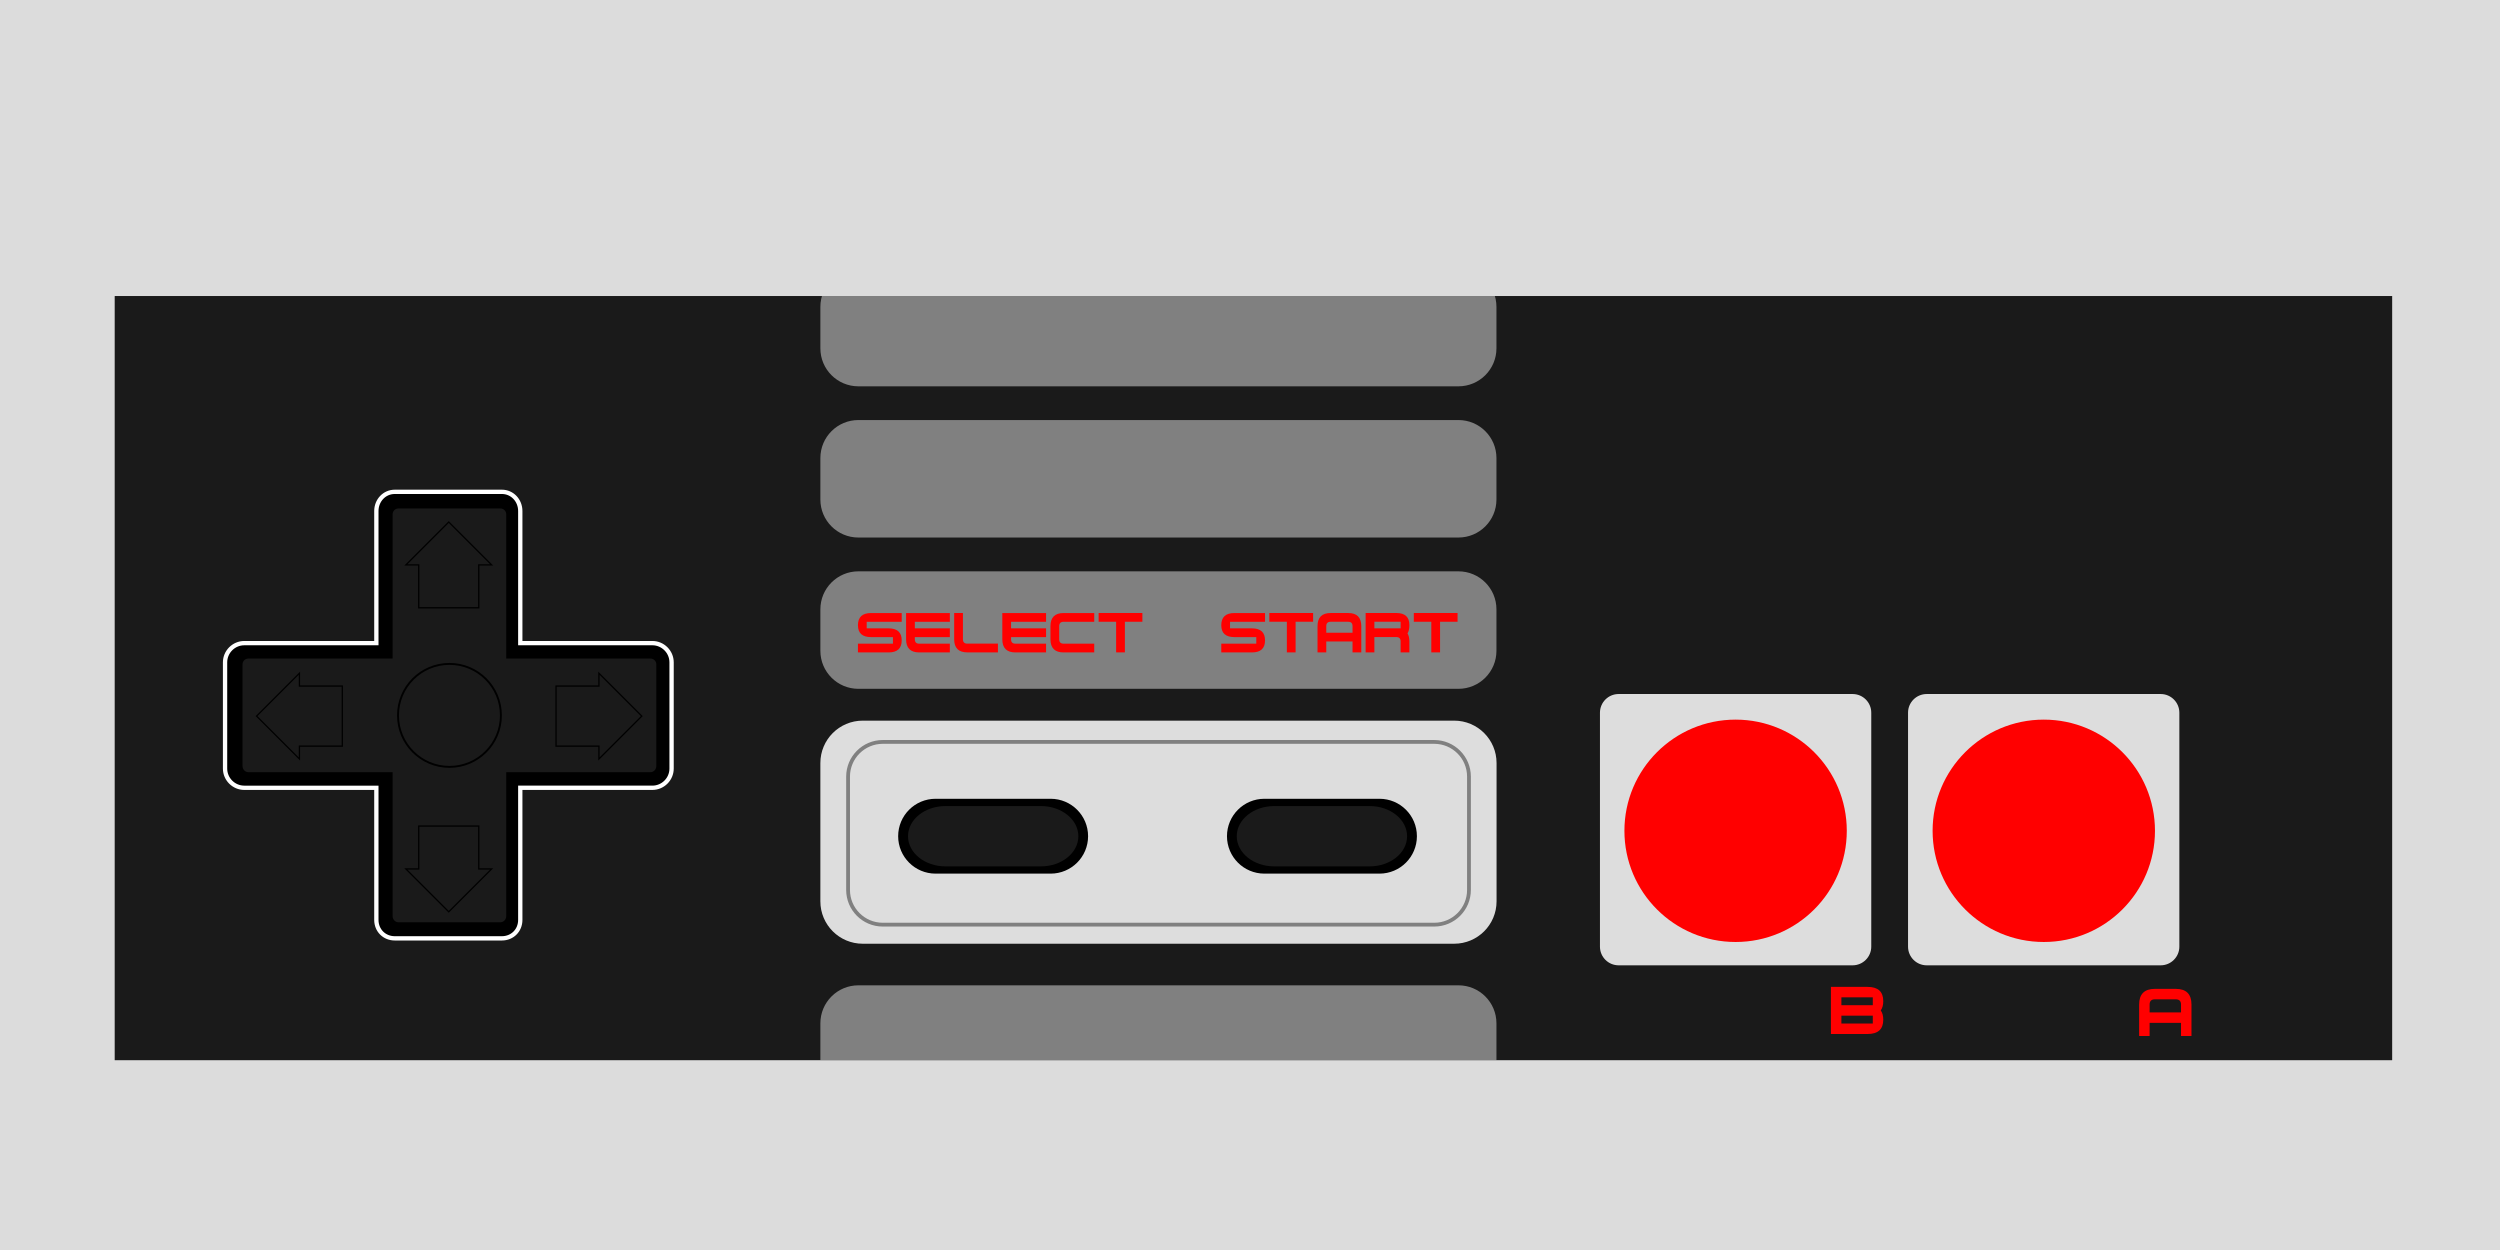 <?xml version="1.0" encoding="utf-8"?>
<!-- Generator: Adobe Illustrator 16.0.0, SVG Export Plug-In . SVG Version: 6.00 Build 0)  -->
<!DOCTYPE svg PUBLIC "-//W3C//DTD SVG 1.1//EN" "http://www.w3.org/Graphics/SVG/1.1/DTD/svg11.dtd">
<svg version="1.1" id="Layer_1" xmlns="http://www.w3.org/2000/svg" xmlns:xlink="http://www.w3.org/1999/xlink" x="0px" y="0px"
	 width="960px" height="480px" viewBox="0 0 960 480" enable-background="new 0 0 960 480" xml:space="preserve">
<rect fill="#DCDCDC" width="960" height="480"/>
<g>
	<rect id="rect11983" x="43.98" y="113.675" fill="#1A1A1A" width="874.646" height="293.563"/>
	<path id="rect12203" fill="#808080" d="M329.617,103.235h230.422c8.06,0,14.596,6.534,14.596,14.595v15.925
		c0,8.061-6.536,14.595-14.596,14.595H329.617c-8.06,0-14.595-6.534-14.595-14.595v-15.925
		C315.022,109.77,321.557,103.235,329.617,103.235z"/>
	<path id="rect13178" fill="#808080" d="M329.617,378.361h230.422c8.06,0,14.596,6.535,14.596,14.596v15.925
		c0,8.062-6.536,14.596-14.596,14.596H329.617c-8.06,0-14.595-6.534-14.595-14.596v-15.925
		C315.022,384.896,321.557,378.361,329.617,378.361z"/>
	<path id="rect11976" fill="#DCDCDC" d="M32.256,50.608c-6.777,0-12.255,5.478-12.255,12.254v354.2
		c0,6.776,5.479,12.255,12.255,12.253h895.789c6.776,0,11.955-5.477,11.955-12.253v-354.2c0-6.776-5.179-12.254-11.955-12.254
		H32.256L32.256,50.608z M43.913,113.675H918.79v293.513H43.913V113.675L43.913,113.675z"/>
	<path id="rect2235" stroke="#FFFFFF" stroke-width="1.652" stroke-linecap="round" d="M151.606,188.863
		c-4.037,0-7.085,3.331-7.085,7.369v50.73h-50.73c-4.038,0-7.37,3.332-7.37,7.369v40.812c0,4.037,3.332,7.367,7.37,7.367h50.73
		v50.731c0,4.037,3.048,7.086,7.085,7.086h41.095c4.037,0,7.085-3.048,7.085-7.086V302.51h50.731c4.037,0,7.369-3.33,7.369-7.367
		v-40.812c0-4.037-3.331-7.369-7.369-7.369h-50.731v-50.73c0-4.038-3.048-7.369-7.085-7.369H151.606z"/>
	<path id="rect3757" fill="#1A1A1A" d="M153.023,195.251c-1.277,0-2.264,0.987-2.264,2.265v55.368H95.391
		c-1.277,0-2.264,0.986-2.264,2.264v39.007c0,1.277,0.987,2.366,2.264,2.366h55.368v55.267c0,1.276,0.987,2.367,2.264,2.367h39.108
		c1.277,0,2.264-1.091,2.264-2.367v-55.267h55.368c1.277,0,2.265-1.089,2.265-2.366v-39.007c0-1.277-0.987-2.264-2.265-2.264
		h-55.368v-55.368c0-1.277-0.986-2.265-2.264-2.265H153.023z"/>
	<path id="rect11986" fill="#808080" d="M329.617,161.297h230.422c8.06,0,14.596,6.534,14.596,14.595v15.926
		c0,8.06-6.536,14.595-14.596,14.595H329.617c-8.06,0-14.595-6.535-14.595-14.595v-15.926
		C315.022,167.832,321.557,161.297,329.617,161.297z"/>
	<g id="g12011" transform="matrix(2.904,0,0,2.904,-597.295,-994.373)">
		<path id="rect11997" fill="#DDDDDD" d="M419.715,434.186h30.935c1.364,0,2.47,1.106,2.47,2.47v30.935
			c0,1.364-1.106,2.47-2.47,2.47h-30.935c-1.365,0-2.471-1.106-2.471-2.47v-30.935C417.245,435.292,418.35,434.186,419.715,434.186z
			"/>
		<path id="path12001" fill="#FF0000" d="M449.883,452.274c0,8.12-6.583,14.702-14.702,14.702c-8.12,0-14.702-6.583-14.702-14.702
			s6.582-14.702,14.702-14.702C443.3,437.572,449.883,444.154,449.883,452.274z"/>
	</g>
	<g id="g12007" transform="matrix(2.904,0,0,2.904,-597.295,-994.373)">
		<path id="rect12003" fill="#DDDDDD" d="M460.454,434.186h30.935c1.364,0,2.47,1.106,2.47,2.47v30.935
			c0,1.364-1.106,2.47-2.47,2.47h-30.935c-1.365,0-2.471-1.106-2.471-2.47v-30.935C457.983,435.292,459.089,434.186,460.454,434.186
			z"/>
		<path id="path12005" fill="#FF0000" d="M490.635,452.274c0,8.12-6.583,14.702-14.702,14.702c-8.12,0-14.702-6.583-14.702-14.702
			s6.582-14.702,14.702-14.702C484.053,437.572,490.635,444.154,490.635,452.274z"/>
	</g>
	<path id="rect12205" fill="#808080" d="M329.617,219.392h230.422c8.06,0,14.596,6.534,14.596,14.595v15.925
		c0,8.061-6.536,14.596-14.596,14.596H329.617c-8.06,0-14.595-6.535-14.595-14.596v-15.925
		C315.022,225.926,321.557,219.392,329.617,219.392z"/>
	<path id="rect12199" fill="#DDDDDD" d="M331.289,276.728h227.124c8.984,0,16.266,7.283,16.266,16.268v53.129
		c0,8.984-7.281,16.268-16.266,16.268H331.289c-8.984,0-16.267-7.283-16.267-16.268v-53.129
		C315.022,284.012,322.305,276.728,331.289,276.728z"/>
	<path id="rect12207" fill="none" stroke="#808080" stroke-width="1.458" stroke-linecap="round" d="M338.985,284.896h211.774
		c7.36,0,13.326,5.967,13.326,13.325v43.521c0,7.359-5.966,13.324-13.326,13.324H338.985c-7.359,0-13.325-5.965-13.325-13.324
		v-43.521C325.66,290.863,331.625,284.896,338.985,284.896z"/>
	<path id="rect4247" d="M359.264,306.73h44.188c7.938,0,14.371,6.435,14.371,14.372l0,0c0,7.937-6.434,14.371-14.371,14.371h-44.188
		c-7.937,0-14.371-6.435-14.371-14.371l0,0C344.893,313.165,351.327,306.73,359.264,306.73z"/>
	<path id="rect5332" d="M485.531,306.73h44.188c7.939,0,14.372,6.435,14.372,14.372l0,0c0,7.937-6.433,14.371-14.372,14.371h-44.188
		c-7.938,0-14.372-6.435-14.372-14.371l0,0C471.16,313.165,477.594,306.73,485.531,306.73z"/>
	<g id="text2887">
		<path id="path2921" fill="#FF0000" d="M329.45,250.533h11.763c3.361,0,5.041-1.541,5.041-4.623c0-3.08-1.68-4.621-5.041-4.621
			h-8.402v-2.519h13.443v-3.361h-11.763c-3.361,0-5.041,1.562-5.041,4.688c0,3.037,1.68,4.554,5.041,4.554h8.402v2.521H329.45
			V250.533z"/>
		<path id="path2923" fill="#FF0000" d="M364.741,250.533h-11.763c-3.36,0-5.041-1.681-5.041-5.043v-10.082h16.804v3.36h-13.443
			v2.52h13.443v3.36h-13.443v0.841c0,1.12,0.56,1.682,1.68,1.682h11.763V250.533z"/>
		<path id="path2925" fill="#FF0000" d="M366.4,235.389v10.083c0,3.36,1.68,5.041,5.041,5.041h11.764v-3.36h-11.764
			c-1.12,0-1.68-0.561-1.68-1.681v-10.083H366.4z"/>
		<path id="path2927" fill="#FF0000" d="M401.691,250.533h-11.763c-3.361,0-5.041-1.681-5.041-5.043v-10.082h16.804v3.36h-13.443
			v2.52h13.443v3.36h-13.443v0.841c0,1.12,0.561,1.682,1.68,1.682h11.763V250.533z"/>
		<path id="path2929" fill="#FF0000" d="M420.182,250.533h-11.763c-3.361,0-5.042-1.681-5.042-5.043v-5.041
			c0-3.36,1.681-5.041,5.042-5.041h11.763v3.36h-11.763c-1.121,0-1.681,0.56-1.681,1.68v5.041c0,1.12,0.56,1.682,1.681,1.682h11.763
			V250.533z"/>
		<path id="path2931" fill="#FF0000" d="M421.871,235.389h16.805v3.361h-6.722v11.763h-3.36V238.75h-6.722V235.389z"/>
	</g>
	<g id="text2891">
		<path id="path2934" fill="#FF0000" d="M468.97,250.533h11.763c3.361,0,5.038-1.541,5.038-4.623c0-3.08-1.677-4.621-5.038-4.621
			h-8.403v-2.519h13.441v-3.361h-11.76c-3.361,0-5.041,1.562-5.041,4.688c0,3.036,1.68,4.553,5.041,4.553h8.402v2.521H468.97
			V250.533z"/>
		<path id="path2936" fill="#FF0000" d="M487.428,235.389h16.806v3.361h-6.721v11.763h-3.361V238.75h-6.724V235.389z"/>
		<path id="path2938" fill="#FF0000" d="M519.372,242.961v-2.521c0-1.122-0.561-1.682-1.68-1.682h-6.721
			c-1.121,0-1.683,0.56-1.683,1.682v2.521H519.372z M509.289,246.321v4.201h-3.358V240.44c0-3.361,1.68-5.042,5.041-5.042h6.721
			c3.362,0,5.041,1.681,5.041,5.042v10.082h-3.361v-4.201H509.289z"/>
		<path id="path2940" fill="#FF0000" d="M527.758,241.271h10.082v-2.521h-10.082V241.271z M527.758,244.632v5.881h-3.359v-15.123
			h11.762c3.362,0,5.041,1.535,5.041,4.604c0,1.456-0.24,2.526-0.722,3.209c0.481,0.796,0.722,1.832,0.722,3.109v4.2h-3.361v-4.2
			c0-1.12-0.561-1.681-1.68-1.681H527.758z"/>
		<path id="path2942" fill="#FF0000" d="M542.901,235.389h16.803v3.361h-6.72v11.763h-3.362V238.75h-6.721V235.389z"/>
	</g>
	<g id="text2895">
		<path id="path2945" fill="#FF0000" d="M707.092,386.003h12.062v-3.016h-12.062V386.003z M707.092,393.038h12.062v-3.016h-12.062
			V393.038z M703.072,397.057v-18.091h14.072c4.02,0,6.028,1.821,6.028,5.467c0,1.488-0.32,2.681-0.963,3.579
			c0.643,0.884,0.963,2.07,0.963,3.557c0,3.658-2.009,5.488-6.028,5.488H703.072z"/>
	</g>
	<g id="text2903">
		<path id="path2948" fill="#FF0000" d="M837.509,388.768v-3.016c0-1.34-0.67-2.01-2.009-2.01h-8.042
			c-1.339,0-2.008,0.67-2.008,2.01v3.016H837.509z M825.45,392.788v5.026h-4.022v-12.062c0-4.019,2.011-6.028,6.03-6.028h8.042
			c4.02,0,6.028,2.01,6.028,6.028v12.062h-4.02v-5.026H825.45z"/>
	</g>
	<path id="path2950" fill="none" stroke="#000000" stroke-width="0.5" d="M114.985,258.516l-8.233,8.233l-8.233,8.233l8.233,8.234
		l8.233,8.232v-4.94h16.466v-23.054h-16.466V258.516z"/>
	<path id="path3727" fill="none" stroke="#000000" stroke-width="0.5" d="M229.988,258.516l8.233,8.233l8.233,8.233l-8.233,8.234
		l-8.233,8.232v-4.94h-16.467v-23.054h16.467V258.516z"/>
	<path id="path3729" fill="none" stroke="#000000" stroke-width="0.5" d="M188.789,216.922l-8.233-8.233l-8.233-8.233l-8.233,8.233
		l-8.233,8.233h4.94v16.467h23.054v-16.467H188.789z"/>
	<path id="path3731" fill="none" stroke="#000000" stroke-width="0.5" d="M188.789,333.671l-8.233,8.233l-8.233,8.233l-8.233-8.233
		l-8.233-8.233h4.94v-16.467h23.054v16.467H188.789z"/>
	<path id="path3763" fill="none" stroke="#000000" stroke-width="0.737" d="M192.351,274.71
		c0.007,10.913-8.833,19.766-19.747,19.773c-10.913,0.007-19.766-8.835-19.773-19.747c0-0.009,0-0.018,0-0.026
		c-0.007-10.913,8.834-19.766,19.748-19.772c10.913-0.008,19.765,8.833,19.772,19.746
		C192.351,274.692,192.351,274.701,192.351,274.71z"/>
	<path id="rect3789" fill="#1A1A1A" d="M363.052,309.53h36.666c7.938,0,14.372,5.184,14.372,11.578l0,0
		c0,6.396-6.434,11.579-14.372,11.579h-36.666c-7.937,0-14.371-5.184-14.371-11.579l0,0
		C348.681,314.714,355.115,309.53,363.052,309.53z"/>
	<path id="rect3791" fill="#1A1A1A" d="M489.286,309.53h36.665c7.937,0,14.372,5.184,14.372,11.578l0,0
		c0,6.396-6.436,11.579-14.372,11.579h-36.665c-7.937,0-14.372-5.184-14.372-11.579l0,0
		C474.914,314.714,481.35,309.53,489.286,309.53z"/>
</g>
<rect id="dpad" x="18" y="119" opacity="0" fill="#000000" width="308" height="308"/>
<rect class="button" id="button-select" x="340" y="280" opacity="0" fill="#000000" width="83" height="80"/>
<rect class="button" id="button-start" x="466" y="280" opacity="0" fill="#000000" width="83" height="80"/>
<rect class="button" id="button-b" x="612" y="263" opacity="0" fill="#000000" width="112" height="112"/>
<rect class="button" id="button-a" x="729" y="263" opacity="0" fill="#000000" width="112" height="112"/>
</svg>
